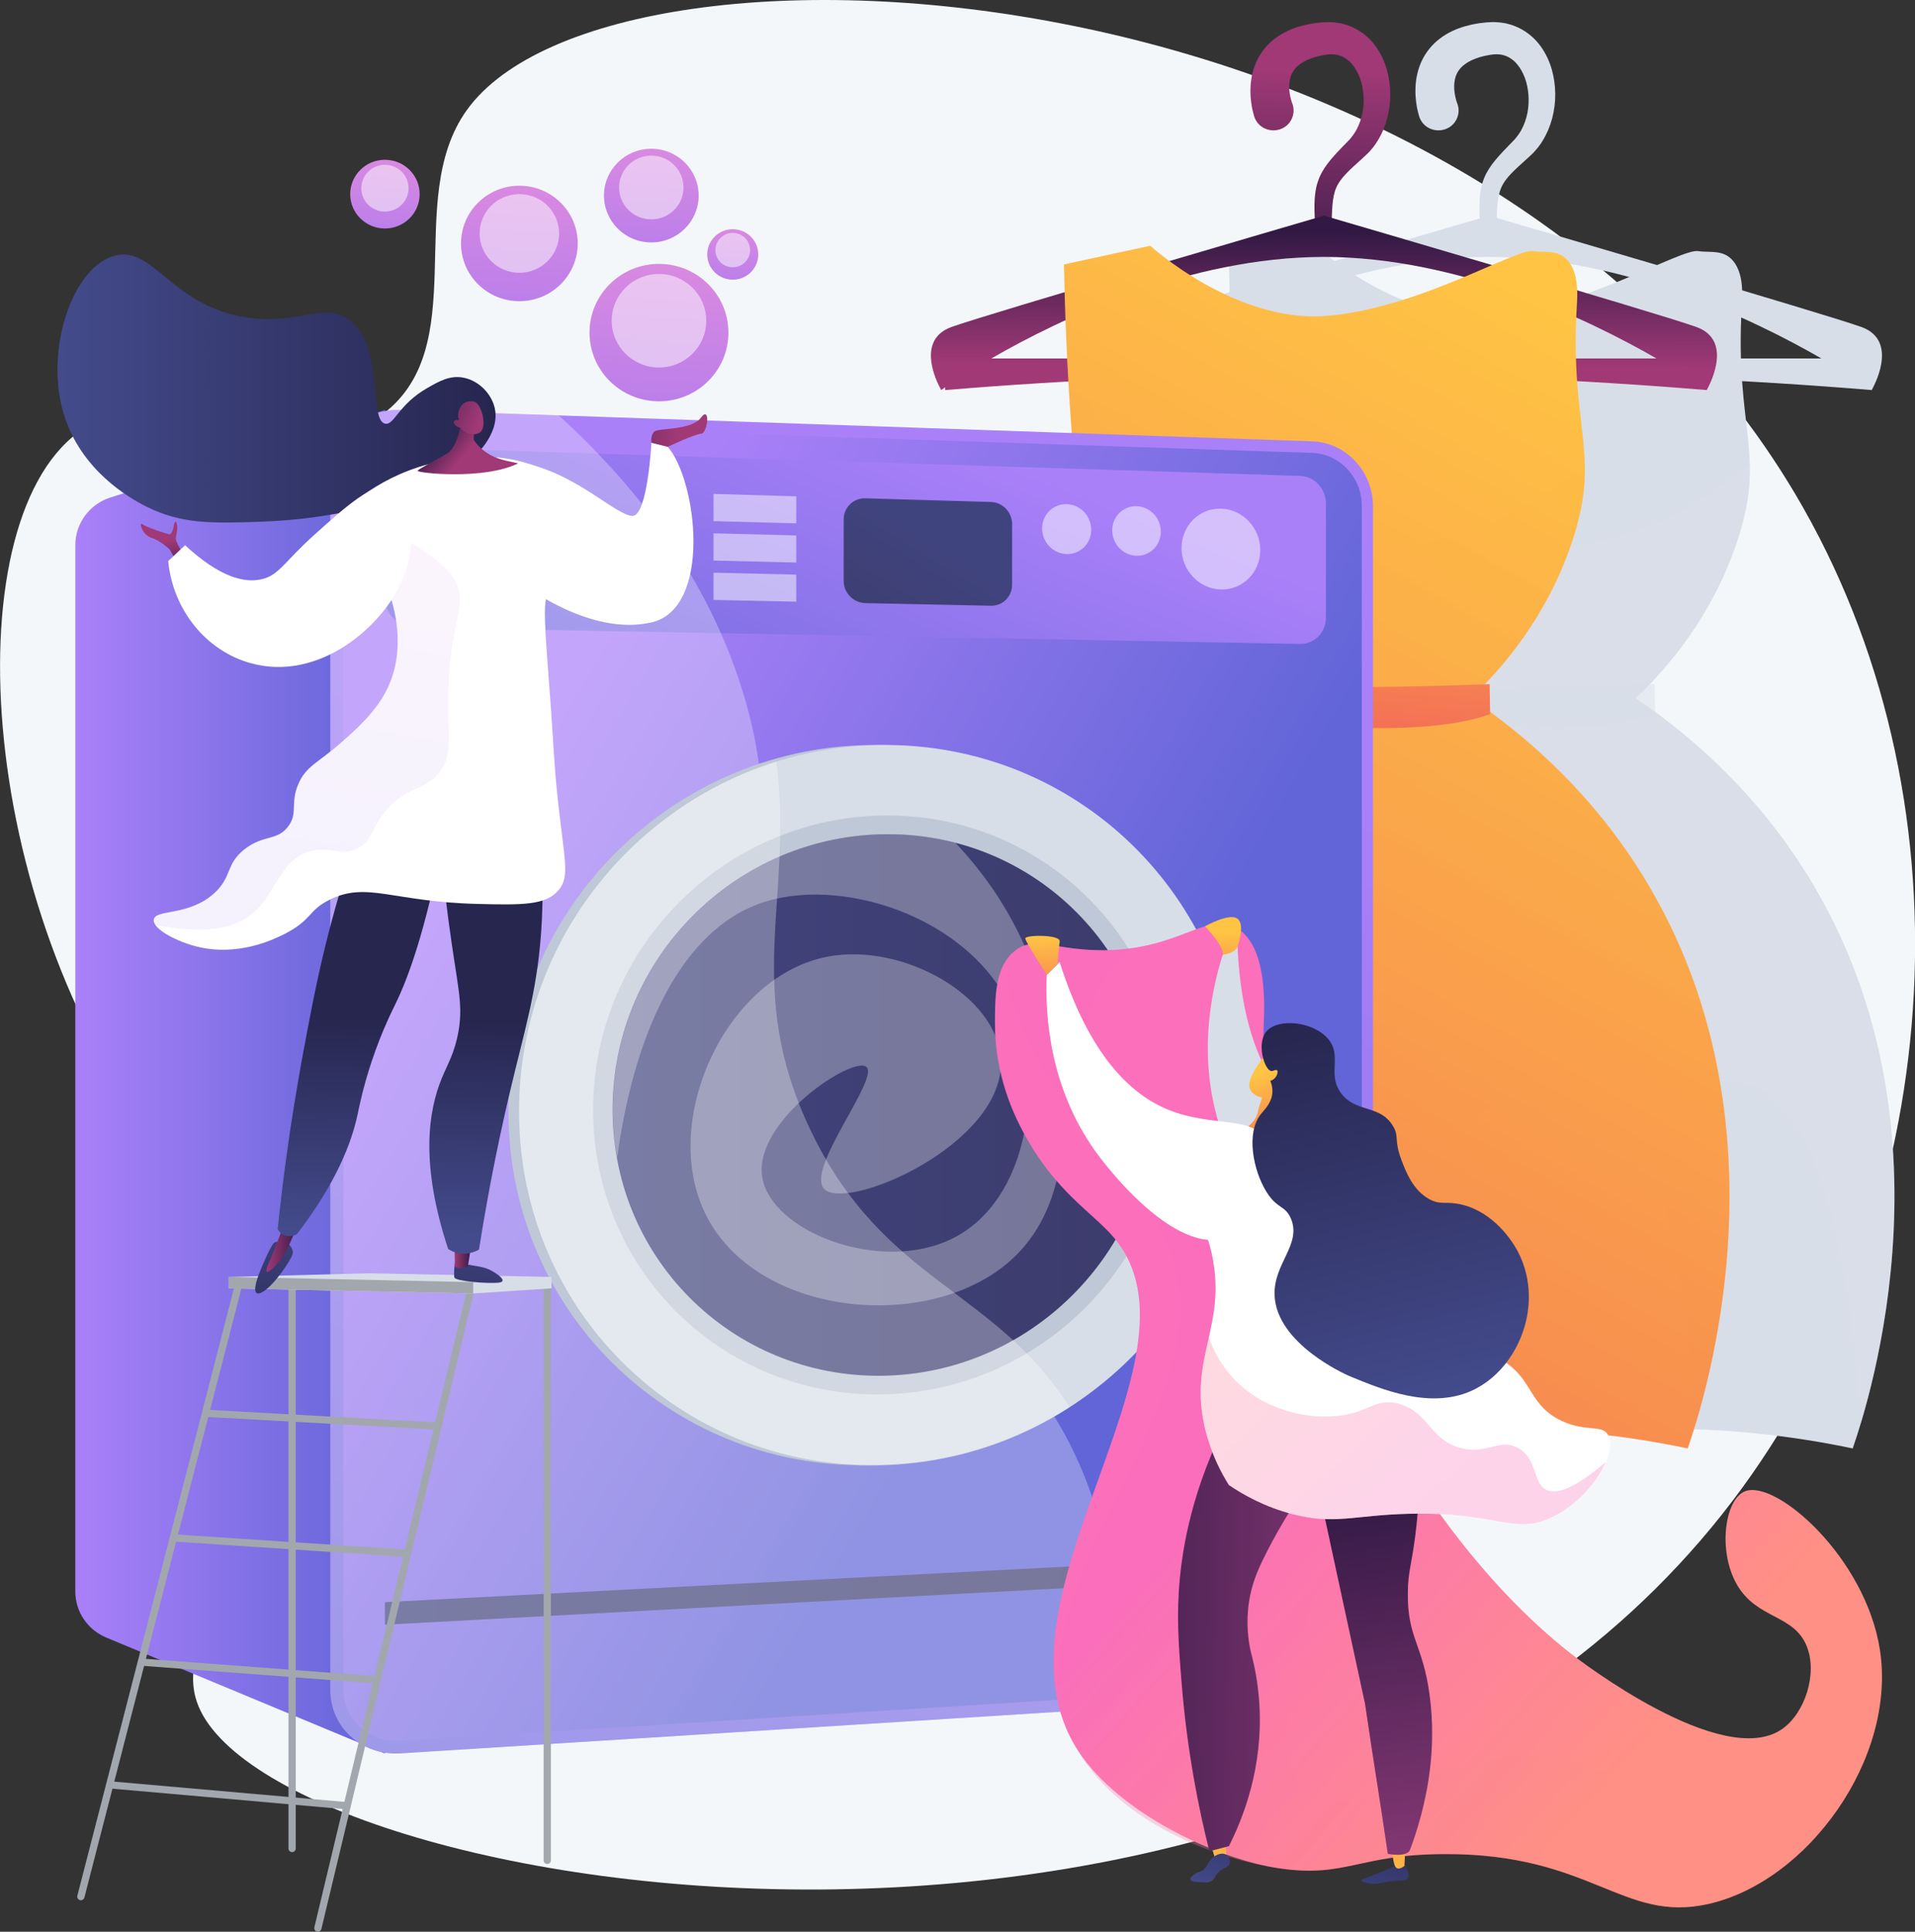 <svg width="231" height="233" viewBox="0 0 231 233" fill="none" xmlns="http://www.w3.org/2000/svg">
<rect x="0" y="0" width="231" height="233" fill="#333333" stroke="none"/>
<path d="M56.334 13.248C48.444 24.174 57.369 42.106 45.752 50.261C34.447 58.2 20.795 44.852 10.146 51.676C-5.651 61.803 -3.288 108.903 19.34 138.385C26.145 147.256 31.873 150.734 34.321 160.712C39.578 182.131 20.172 194.63 23.731 205.231C31.73 229.106 158.477 250.383 210.183 179.427C234.333 146.291 238.404 98.118 217.535 61.279C179.817 -5.284 74.024 -11.267 56.334 13.248Z" fill="#F4F7FA"/>
<path d="M171.235 14.172L171.201 14.08L171.185 14.014L171.151 13.897C171.126 13.822 171.109 13.755 171.092 13.689C171.058 13.556 171.025 13.414 170.991 13.281C170.932 13.015 170.882 12.749 170.848 12.482C170.772 11.95 170.73 11.409 170.739 10.851C170.747 9.745 170.949 8.58 171.445 7.464C171.698 6.915 172.017 6.374 172.404 5.9C172.791 5.426 173.229 4.993 173.7 4.644C174.642 3.928 175.685 3.47 176.686 3.179C176.938 3.112 177.191 3.046 177.434 2.988C177.687 2.929 177.931 2.888 178.175 2.846L178.36 2.813C178.419 2.804 178.486 2.796 178.545 2.788L178.915 2.746L179.285 2.705C179.42 2.696 179.571 2.688 179.706 2.68C179.849 2.671 179.992 2.663 180.135 2.663L180.572 2.68C180.858 2.688 181.152 2.738 181.447 2.78C181.523 2.796 181.59 2.796 181.666 2.821L181.884 2.879L182.313 2.996C182.456 3.046 182.599 3.096 182.734 3.154C182.877 3.212 183.011 3.254 183.146 3.329C184.231 3.845 185.148 4.627 185.796 5.517C186.452 6.408 186.898 7.381 187.184 8.363C187.461 9.345 187.596 10.344 187.604 11.334C187.613 12.324 187.486 13.306 187.234 14.271C186.982 15.228 186.586 16.16 186.056 17.017L185.855 17.334L185.627 17.642C185.552 17.741 185.484 17.85 185.392 17.941L185.14 18.232L185.013 18.374C184.971 18.424 184.921 18.465 184.879 18.507L184.601 18.773C184.5 18.873 184.433 18.931 184.349 19.006L184.113 19.223C183.482 19.788 182.852 20.354 182.313 20.912L181.926 21.336L181.758 21.553C181.708 21.628 181.64 21.694 181.59 21.769C181.497 21.91 181.388 22.052 181.312 22.202L181.186 22.418L181.085 22.651C180.816 23.267 180.69 24.008 180.622 24.806C180.555 25.605 180.547 26.446 180.538 27.286V27.294C180.53 27.835 180.084 28.276 179.537 28.268C179.016 28.26 178.587 27.852 178.553 27.344C178.503 26.479 178.452 25.613 178.461 24.706L178.486 24.016C178.511 23.783 178.528 23.541 178.553 23.308L178.612 22.942C178.637 22.817 178.646 22.701 178.679 22.576C178.747 22.327 178.797 22.085 178.89 21.844L179.024 21.478L179.184 21.128C179.285 20.887 179.428 20.679 179.554 20.454C179.613 20.338 179.689 20.246 179.756 20.146L179.966 19.838C180.109 19.647 180.261 19.464 180.404 19.281C181.001 18.565 181.615 17.941 182.221 17.317L182.448 17.084C182.524 17.009 182.608 16.926 182.658 16.868L182.826 16.676C182.852 16.643 182.885 16.61 182.91 16.576L182.986 16.468L183.146 16.26C183.196 16.194 183.238 16.11 183.289 16.044L183.432 15.828L183.558 15.595C183.886 14.979 184.113 14.296 184.256 13.589C184.517 12.183 184.408 10.677 183.937 9.387C183.701 8.746 183.365 8.163 182.969 7.706C182.927 7.648 182.868 7.589 182.818 7.539L182.667 7.381L182.498 7.248L182.414 7.182C182.389 7.157 182.355 7.14 182.33 7.123C182.271 7.082 182.212 7.048 182.162 7.007C182.103 6.965 182.044 6.94 181.985 6.907C181.867 6.832 181.741 6.79 181.623 6.741C181.565 6.707 181.497 6.699 181.438 6.682C181.371 6.666 181.312 6.641 181.253 6.624C181.186 6.616 181.119 6.607 181.06 6.591L180.959 6.574C180.925 6.566 180.892 6.566 180.858 6.566C180.723 6.557 180.589 6.541 180.446 6.549L180.236 6.557C180.16 6.566 180.093 6.574 180.017 6.582L179.798 6.607L179.529 6.657L179.26 6.707C179.218 6.716 179.167 6.724 179.125 6.732L178.999 6.765C178.831 6.815 178.646 6.849 178.486 6.899L177.998 7.065C177.367 7.298 176.829 7.614 176.434 7.964C176.03 8.322 175.777 8.721 175.609 9.179C175.449 9.645 175.382 10.194 175.424 10.793C175.441 11.093 175.491 11.4 175.559 11.708C175.592 11.858 175.634 12.016 175.676 12.158C175.702 12.233 175.719 12.299 175.744 12.374C175.752 12.407 175.769 12.441 175.777 12.466L175.794 12.507L175.803 12.516C175.803 12.516 175.803 12.524 175.803 12.516L175.794 12.499C176.257 13.73 175.626 15.112 174.381 15.57C173.086 16.036 171.698 15.403 171.235 14.172Z" fill="#D8DEE8"/>
<path d="M224.498 39.427C219.896 37.788 182.675 26.911 179.697 26.038V25.979C179.697 25.979 179.664 25.988 179.605 26.004C179.546 25.988 179.512 25.979 179.512 25.979V26.038C176.535 26.911 139.313 37.788 134.712 39.427C129.917 41.133 133.442 47.049 133.442 47.049C133.442 47.049 133.602 46.933 133.913 46.716V47.049C164.397 44.52 195.015 44.503 225.776 47.049C225.768 47.041 229.292 41.133 224.498 39.427ZM139.481 43.238C147.708 38.495 163.269 31.014 179.596 30.989C195.932 31.014 211.493 38.503 219.711 43.238H139.481Z" fill="#D8DEE8"/>
<path d="M148.246 31.896L158.652 29.641C158.652 29.641 168.947 39.044 180.051 38.095C191.154 37.147 202.728 29.94 204.856 30.29C205.958 30.473 207.372 30.173 208.457 30.922C210.45 32.304 210.181 35.641 210.105 36.914C209.231 51.942 213.176 54.68 209.432 65.623C206.455 74.344 201.273 80.46 197.303 84.213C203.536 88.432 211.073 94.848 217.222 104.292C236.737 134.275 225.473 168.908 223.488 174.708C217.037 173.352 207.245 171.871 195.41 172.478C179.731 173.285 173.574 177.088 162.092 177.321C153.167 177.496 140.339 175.532 124.492 165.272C124.786 152.548 127.394 122.625 149.542 98.193C154.807 92.384 160.334 87.816 165.574 84.213C155.615 77.156 152.267 69.85 150.955 65.623C150.45 64 149.895 61.728 149.18 52.109C148.558 43.704 148.33 36.747 148.246 31.896Z" fill="#D8DEE8"/>
<path opacity="0.3" d="M217.23 104.309C211.081 94.864 203.545 88.448 197.312 84.229C201.273 80.476 206.463 74.36 209.441 65.639C210.821 61.603 211.157 58.674 211.065 55.845C205.37 60.971 198.329 64.457 190.65 65.714C188.9 65.997 171.749 68.51 158.416 56.76C154.093 52.957 150.795 48.197 148.608 42.88C148.743 45.709 148.928 48.805 149.18 52.125C149.895 61.753 150.45 64.016 150.955 65.639C152.276 69.858 155.623 77.173 165.574 84.229C161.621 86.95 157.499 90.221 153.453 94.157C160.233 95.213 164.817 97.677 168.031 100.398C181.094 111.449 178.335 132.394 190.086 135.639C198.254 137.894 203.494 128.865 210.442 130.605C216.524 132.119 222.42 141.514 224.473 171.679C227.652 161.111 234.533 130.879 217.23 104.309Z" fill="#D8DEE8"/>
<path opacity="0.5" d="M162.74 81.475L162.866 85.544C162.866 85.544 188.319 90.246 199.65 86.135L199.591 82.524C199.591 82.515 167.004 83.863 162.74 81.475Z" fill="#D8DEE8"/>
<path d="M151.334 14.172L151.3 14.08L151.283 14.014L151.249 13.897C151.224 13.822 151.207 13.755 151.191 13.689C151.157 13.556 151.123 13.414 151.09 13.281C151.031 13.015 150.98 12.749 150.947 12.482C150.871 11.95 150.829 11.409 150.837 10.851C150.846 9.745 151.048 8.58 151.544 7.464C151.796 6.915 152.116 6.374 152.503 5.9C152.89 5.426 153.327 4.993 153.798 4.644C154.74 3.928 155.783 3.47 156.784 3.179C157.037 3.112 157.289 3.046 157.533 2.988C157.785 2.929 158.029 2.888 158.273 2.846L158.458 2.813C158.517 2.804 158.584 2.796 158.643 2.788L159.013 2.746L159.383 2.705C159.518 2.696 159.669 2.688 159.804 2.68C159.947 2.671 160.09 2.663 160.233 2.663L160.67 2.68C160.956 2.688 161.251 2.738 161.545 2.78C161.621 2.796 161.688 2.796 161.764 2.821L161.983 2.879L162.412 2.996C162.555 3.046 162.698 3.096 162.832 3.154C162.975 3.212 163.11 3.254 163.244 3.329C164.329 3.845 165.246 4.627 165.894 5.517C166.55 6.408 166.996 7.381 167.282 8.363C167.56 9.345 167.694 10.344 167.703 11.334C167.711 12.324 167.585 13.306 167.332 14.271C167.08 15.228 166.685 16.16 166.155 17.017L165.953 17.334L165.726 17.642C165.65 17.741 165.583 17.85 165.49 17.941L165.238 18.232L165.112 18.374C165.07 18.424 165.019 18.465 164.977 18.507L164.7 18.773C164.599 18.873 164.531 18.931 164.447 19.006L164.212 19.223C163.581 19.788 162.95 20.354 162.412 20.912L162.025 21.336L161.856 21.553C161.806 21.628 161.739 21.694 161.688 21.769C161.596 21.91 161.486 22.052 161.411 22.202L161.284 22.418L161.184 22.651C160.914 23.267 160.788 24.008 160.721 24.806C160.654 25.605 160.645 26.446 160.637 27.286V27.294C160.628 27.835 160.183 28.276 159.636 28.268C159.114 28.26 158.685 27.852 158.652 27.344C158.601 26.479 158.551 25.613 158.559 24.706L158.584 24.016C158.61 23.783 158.626 23.541 158.652 23.308L158.711 22.942C158.736 22.817 158.744 22.701 158.778 22.576C158.845 22.327 158.896 22.085 158.988 21.844L159.123 21.478L159.282 21.128C159.383 20.887 159.526 20.679 159.653 20.454C159.711 20.338 159.787 20.246 159.854 20.146L160.065 19.838C160.208 19.647 160.359 19.464 160.502 19.281C161.099 18.565 161.713 17.941 162.319 17.317L162.546 17.084C162.622 17.009 162.706 16.926 162.756 16.868L162.925 16.676C162.95 16.643 162.984 16.61 163.009 16.576L163.085 16.468L163.244 16.26C163.295 16.194 163.337 16.11 163.387 16.044L163.53 15.828L163.657 15.595C163.985 14.979 164.212 14.296 164.355 13.589C164.615 12.183 164.506 10.677 164.035 9.387C163.8 8.746 163.463 8.163 163.068 7.706C163.026 7.648 162.967 7.589 162.916 7.539L162.765 7.381L162.597 7.248L162.513 7.182C162.487 7.157 162.454 7.14 162.428 7.123C162.37 7.082 162.311 7.048 162.26 7.007C162.201 6.965 162.142 6.94 162.084 6.907C161.966 6.832 161.84 6.79 161.722 6.741C161.663 6.707 161.596 6.699 161.537 6.682C161.47 6.666 161.411 6.641 161.352 6.624C161.284 6.616 161.217 6.607 161.158 6.591L161.057 6.574C161.024 6.566 160.99 6.566 160.956 6.566C160.822 6.557 160.687 6.541 160.544 6.549L160.334 6.557C160.258 6.566 160.191 6.574 160.115 6.582L159.897 6.607L159.627 6.657L159.358 6.707C159.316 6.716 159.266 6.724 159.224 6.732L159.097 6.765C158.929 6.815 158.744 6.849 158.584 6.899L158.096 7.065C157.466 7.298 156.927 7.614 156.532 7.964C156.128 8.322 155.876 8.721 155.708 9.179C155.548 9.645 155.48 10.194 155.523 10.793C155.539 11.093 155.59 11.4 155.657 11.708C155.691 11.858 155.733 12.016 155.775 12.158C155.8 12.233 155.817 12.299 155.842 12.374C155.851 12.407 155.867 12.441 155.876 12.466L155.893 12.507L155.901 12.516C155.901 12.516 155.901 12.524 155.901 12.516L155.893 12.499C156.355 13.73 155.724 15.112 154.479 15.57C153.184 16.036 151.796 15.403 151.334 14.172Z" fill="url(#paint0_linear_34_296)"/>
<path d="M204.596 39.427C199.995 37.788 162.773 26.911 159.796 26.038V25.979C159.796 25.979 159.762 25.988 159.703 26.004C159.644 25.988 159.61 25.979 159.61 25.979V26.038C156.633 26.911 119.411 37.788 114.81 39.427C110.015 41.133 113.54 47.049 113.54 47.049C113.54 47.049 113.7 46.933 114.011 46.716V47.049C144.495 44.52 175.113 44.503 205.874 47.049C205.866 47.041 209.39 41.133 204.596 39.427ZM119.58 43.238C127.806 38.495 143.368 31.014 159.695 30.989C176.03 31.014 191.591 38.503 199.81 43.238H119.58Z" fill="url(#paint1_linear_34_296)"/>
<path d="M128.344 31.896L138.75 29.641C138.75 29.641 149.045 39.044 160.149 38.095C171.252 37.147 182.827 29.94 184.955 30.29C186.057 30.473 187.47 30.173 188.555 30.922C190.548 32.304 190.279 35.641 190.204 36.914C189.329 51.942 193.274 54.68 189.531 65.623C186.553 74.344 181.371 80.46 177.401 84.213C183.634 88.432 191.171 94.848 197.32 104.292C216.835 134.275 205.572 168.908 203.586 174.708C197.135 173.352 187.344 171.871 175.508 172.478C159.829 173.285 153.672 177.088 142.19 177.321C133.265 177.496 120.438 175.532 104.59 165.272C104.884 152.548 107.492 122.625 129.64 98.193C134.906 92.384 140.432 87.816 145.672 84.213C135.713 77.156 132.365 69.85 131.053 65.623C130.548 64 129.993 61.728 129.278 52.109C128.656 43.704 128.429 36.747 128.344 31.896Z" fill="url(#paint2_linear_34_296)"/>
<path opacity="0.3" d="M197.328 104.309C191.179 94.864 183.643 88.448 177.41 84.229C181.371 80.476 186.561 74.36 189.539 65.639C190.919 61.603 191.255 58.674 191.163 55.845C185.468 60.971 178.427 64.457 170.748 65.714C168.998 65.997 151.847 68.51 138.514 56.76C134.191 52.957 130.893 48.197 128.706 42.88C128.841 45.709 129.026 48.805 129.278 52.125C129.993 61.753 130.548 64.016 131.053 65.639C132.374 69.858 135.722 77.173 145.673 84.229C141.719 86.95 137.597 90.221 133.551 94.157C140.331 95.213 144.915 97.677 148.129 100.398C161.192 111.449 158.433 132.394 170.184 135.639C178.352 137.894 183.592 128.865 190.54 130.605C196.622 132.119 202.518 141.514 204.571 171.679C207.75 161.111 214.631 130.879 197.328 104.309Z" fill="url(#paint3_linear_34_296)"/>
<path d="M142.838 81.475L142.964 85.544C142.964 85.544 168.417 90.246 179.748 86.135L179.689 82.524C179.689 82.515 147.102 83.863 142.838 81.475Z" fill="url(#paint4_linear_34_296)"/>
<path d="M13.316 60.006L46.432 49.438V211.506L12.819 197.518C10.556 196.577 9.084 194.389 9.084 191.959V65.739C9.093 63.127 10.8 60.805 13.316 60.006Z" fill="url(#paint5_linear_34_296)"/>
<path d="M158.315 53.232L48.308 49.446C43.648 49.288 39.846 52.816 39.846 57.327V203.85C39.846 208.36 43.64 211.781 48.308 211.489L158.315 204.541C162.353 204.283 165.617 200.696 165.617 196.519V61.046C165.617 56.869 162.361 53.374 158.315 53.232Z" fill="url(#paint6_linear_34_296)"/>
<path d="M48.308 209.983C44.514 210.216 41.419 207.428 41.419 203.759V57.368C41.419 53.698 44.514 50.819 48.308 50.944L158.315 54.63C161.604 54.739 164.271 57.593 164.271 60.996V196.586C164.271 199.981 161.604 202.918 158.315 203.118L48.308 209.983Z" fill="url(#paint7_linear_34_296)"/>
<path d="M156.818 57.401L50.016 54.015C48.039 53.948 46.432 55.454 46.432 57.368V72.147C46.432 74.061 48.039 75.642 50.016 75.684L156.818 77.672C158.542 77.706 159.939 76.283 159.939 74.502V60.73C159.947 58.949 158.551 57.46 156.818 57.401Z" fill="url(#paint8_linear_34_296)"/>
<path opacity="0.5" d="M131.633 63.901C131.633 65.556 130.313 66.871 128.672 66.83C127.032 66.788 125.703 65.407 125.703 63.742C125.703 62.078 127.032 60.763 128.672 60.813C130.313 60.855 131.633 62.236 131.633 63.901Z" fill="white"/>
<path opacity="0.5" d="M140.028 64.125C140.028 65.773 138.716 67.079 137.101 67.038C135.477 66.996 134.165 65.623 134.165 63.967C134.165 62.311 135.486 61.005 137.101 61.055C138.716 61.105 140.028 62.478 140.028 64.125Z" fill="white"/>
<path opacity="0.5" d="M152.023 66.347C152.023 69.035 149.903 71.165 147.287 71.107C144.663 71.049 142.526 68.81 142.526 66.106C142.526 63.401 144.663 61.271 147.287 61.354C149.903 61.429 152.023 63.668 152.023 66.347Z" fill="white"/>
<path d="M119.529 60.547L104.388 60.106C102.941 60.064 101.772 61.204 101.772 62.644V70.075C101.772 71.523 102.941 72.713 104.388 72.746L119.529 73.062C120.942 73.096 122.086 71.956 122.086 70.533V63.193C122.086 61.779 120.942 60.589 119.529 60.547Z" fill="url(#paint9_linear_34_296)"/>
<path opacity="0.5" d="M96.052 63.127L86.068 62.86V59.573L96.052 59.865V63.127Z" fill="white"/>
<path opacity="0.5" d="M96.052 67.853L86.068 67.612V64.325L96.052 64.583V67.853Z" fill="white"/>
<path opacity="0.5" d="M96.052 72.572L86.068 72.364V69.076L96.052 69.309V72.572Z" fill="white"/>
<path d="M159.947 189.862L46.432 195.97V193.249L159.947 187.332V189.862Z" fill="url(#paint10_linear_34_296)"/>
<path opacity="0.3" d="M129.716 175.532C120.656 156.177 105.532 157.483 95.817 137.295C85.731 116.342 97.037 104.9 88.953 81.459C84.646 68.968 76.798 58.666 67.394 50.103L48.308 49.446C43.648 49.288 39.846 52.816 39.846 57.327V203.85C39.846 208.36 43.64 211.781 48.308 211.489L134.224 206.064C135.158 196.611 134.527 185.801 129.716 175.532Z" fill="white"/>
<path d="M148.171 132.544C148.171 155.894 129.539 175.64 105.928 176.689C81.601 177.762 61.329 158.681 61.329 134.042C61.329 109.402 81.601 89.622 105.928 89.863C129.531 90.079 148.171 109.194 148.171 132.544Z" fill="#BFC8D6"/>
<path d="M149.458 132.544C149.458 155.894 130.826 175.64 107.215 176.689C82.888 177.762 62.616 158.681 62.616 134.042C62.616 109.402 82.888 89.622 107.215 89.863C130.826 90.079 149.458 109.194 149.458 132.544Z" fill="#D8DEE8"/>
<path d="M141.349 132.677C141.349 151.541 126.242 167.427 107.206 168.168C87.708 168.925 71.549 153.58 71.549 133.875C71.549 114.17 87.708 98.268 107.206 98.359C126.25 98.451 141.349 113.812 141.349 132.677Z" fill="#BFC8D6"/>
<path d="M139.187 132.718C139.187 150.393 125.03 165.247 107.206 165.921C88.978 166.603 73.896 152.249 73.896 133.842C73.896 115.435 88.978 100.564 107.206 100.623C125.03 100.673 139.187 115.044 139.187 132.718Z" fill="url(#paint11_linear_34_296)"/>
<path d="M146.867 131.687C146.867 140.849 146.152 148.296 139.112 148.488C132.012 148.679 126.208 141.315 126.208 132.028C126.208 122.741 132.012 115.177 139.112 115.135C146.152 115.094 146.867 122.516 146.867 131.687Z" fill="#D8DEE8"/>
<path d="M127.958 131.994C127.958 139.725 132.786 145.866 138.699 145.716C138.75 145.716 138.8 145.708 138.859 145.708C140.466 141.664 141.358 137.262 141.358 132.677C141.358 127.393 140.18 122.4 138.077 117.948C132.45 118.414 127.958 124.538 127.958 131.994Z" fill="url(#paint12_linear_34_296)"/>
<path opacity="0.3" d="M91.477 109.036C101.108 105.483 116.863 110.442 122.011 121.726C126.099 130.68 124.063 144.793 114.92 149.37C106.189 153.739 92.831 148.504 91.922 141.847C91.006 135.124 102.832 127.368 104.489 128.674C106.197 130.022 97.054 141.09 99.442 143.437C102.21 146.158 121.271 137.969 120.732 127.801C120.329 120.112 108.906 113.687 99.888 115.377C87.801 117.64 79.843 134.474 84.79 145.767C90.366 158.523 110.899 160.853 121.17 152.657C134.511 141.997 125.048 117.648 124.164 115.443C121.834 109.652 118.512 105.108 115.231 101.638C112.682 100.981 109.999 100.623 107.232 100.615C89.004 100.556 73.922 115.427 73.922 133.834C73.922 135.823 74.098 137.77 74.443 139.659C76.664 123.382 82.737 112.256 91.477 109.036Z" fill="white"/>
<path opacity="0.3" d="M97.836 136.446C89.508 119.146 95.792 108.295 93.647 91.86C75.772 97.485 62.608 114.211 62.608 134.033C62.608 158.681 82.88 177.762 107.206 176.68C115.248 176.323 122.701 173.801 129.026 169.732C119.891 155.378 106.634 154.737 97.836 136.446Z" fill="white"/>
<path d="M66.014 224.828C65.77 224.828 65.577 224.637 65.577 224.396V154.704C65.577 154.462 65.77 154.271 66.014 154.271C66.258 154.271 66.452 154.462 66.452 154.704V224.396C66.452 224.637 66.258 224.828 66.014 224.828Z" fill="#A2A7AE"/>
<path d="M35.236 223.397C34.992 223.397 34.799 223.206 34.799 222.964V154.704C34.799 154.462 34.992 154.271 35.236 154.271C35.48 154.271 35.674 154.462 35.674 154.704V222.964C35.674 223.206 35.48 223.397 35.236 223.397Z" fill="#A2A7AE"/>
<path d="M38.349 233C38.315 233 38.281 233 38.248 232.992C38.012 232.933 37.869 232.7 37.919 232.467L56.4 155.236C56.459 155.003 56.694 154.862 56.93 154.912C57.165 154.97 57.308 155.203 57.258 155.436L38.769 232.667C38.727 232.867 38.542 233 38.349 233Z" fill="#A2A7AE"/>
<path d="M9.757 229.206C9.724 229.206 9.682 229.197 9.648 229.189C9.413 229.131 9.27 228.89 9.328 228.665L28.263 155.228C28.322 154.995 28.566 154.854 28.793 154.912C29.028 154.97 29.171 155.212 29.113 155.436L10.178 228.881C10.127 229.073 9.951 229.206 9.757 229.206Z" fill="#A2A7AE"/>
<path d="M27.607 155.394L57.081 156.019L66.528 155.394V154.021L44.565 153.58L27.607 154.021V155.394Z" fill="#D8DEE8"/>
<path d="M27.607 155.394L57.081 156.018V154.645L27.607 154.021V155.394Z" fill="#A2A7AE"/>
<path d="M52.833 172.445C52.825 172.445 52.817 172.445 52.808 172.445L25.041 170.914C24.797 170.897 24.612 170.698 24.629 170.456C24.646 170.215 24.848 170.032 25.092 170.049L52.859 171.58C53.103 171.596 53.288 171.796 53.271 172.037C53.262 172.262 53.069 172.445 52.833 172.445Z" fill="#A2A7AE"/>
<path d="M49.157 187.798C49.149 187.798 49.141 187.798 49.124 187.798L20.886 185.934C20.642 185.918 20.465 185.71 20.474 185.468C20.491 185.227 20.701 185.052 20.936 185.061L49.174 186.925C49.418 186.941 49.595 187.149 49.586 187.391C49.586 187.624 49.393 187.798 49.157 187.798Z" fill="#A2A7AE"/>
<path d="M45.507 203.06C45.498 203.06 45.481 203.06 45.473 203.06L17.025 200.913C16.781 200.896 16.604 200.688 16.621 200.447C16.638 200.205 16.848 200.031 17.092 200.047L45.54 202.194C45.784 202.211 45.961 202.419 45.944 202.66C45.927 202.893 45.734 203.06 45.507 203.06Z" fill="#A2A7AE"/>
<path d="M41.873 218.238C41.856 218.238 41.848 218.238 41.831 218.238L13.215 215.717C12.971 215.692 12.794 215.484 12.819 215.242C12.845 215.001 13.055 214.826 13.299 214.851L41.915 217.372C42.159 217.397 42.336 217.605 42.31 217.847C42.294 218.071 42.1 218.238 41.873 218.238Z" fill="#A2A7AE"/>
<path d="M78.581 53.398C78.581 53.398 78.119 62.236 76.285 62.227C74.451 62.227 69.152 57.035 65.047 56.752C60.95 56.469 63.339 70.632 63.339 70.632C63.339 70.632 71.255 76.757 78.573 75.076C85.899 73.395 84.124 58.059 80.55 53.889L78.581 53.398Z" fill="white"/>
<path d="M58.856 53.057C59.176 52.517 60.05 51.035 59.697 49.305C59.336 47.532 57.771 45.909 55.904 45.552C54.28 45.235 52.959 45.993 51.546 46.8C48.056 48.797 47.568 51.268 46.491 51.11C44.422 50.802 46.457 41.882 42.134 38.603C39.148 36.34 36.304 39.161 30.055 38.329C20.726 37.08 18.615 29.649 13.896 30.823C8.841 32.079 5.291 42.09 7.713 50.004C9.766 56.711 15.545 60.064 17.69 61.121C21.912 63.218 25.521 63.135 31.459 62.927C45.364 62.436 56.072 57.767 58.856 53.057Z" fill="url(#paint13_linear_34_296)"/>
<path d="M54.869 152.299C54.869 152.299 54.701 153.638 54.81 154.088C54.928 154.537 58.856 154.862 60.194 154.704C61.531 154.545 59.395 153.197 58.545 152.948C57.704 152.69 54.869 152.299 54.869 152.299Z" fill="url(#paint14_linear_34_296)"/>
<path d="M56.854 150.061L56.442 152.748C56.442 152.748 55.382 153.223 54.877 152.757L54.818 149.944L56.854 150.061Z" fill="url(#paint15_linear_34_296)"/>
<path d="M34.672 149.944C34.672 149.944 35.505 150.56 35.286 151.292C35.068 152.024 33.116 154.97 31.728 155.802C30.34 156.634 30.778 154.895 31.182 153.813C31.585 152.732 32.62 150.343 33.024 149.944C33.419 149.544 34.672 149.944 34.672 149.944Z" fill="url(#paint16_linear_34_296)"/>
<path d="M36.178 146.99C35.775 148.105 35.388 149.02 35.085 149.694C34.412 151.184 34.05 151.75 33.63 152.232C33.268 152.657 32.41 153.556 32.175 153.406C31.939 153.256 32.57 152.158 33.781 148.945C33.958 148.479 34.513 146.99 34.513 146.99H36.178Z" fill="url(#paint17_linear_34_296)"/>
<path d="M65.089 100.498C65.375 103.294 65.653 107.638 65.24 112.905C64.702 119.77 63.314 124.114 61.573 131.437C60.513 135.914 59.075 142.496 57.779 150.726C57.476 150.893 56.593 151.342 55.458 151.176C54.818 151.084 54.339 150.834 54.061 150.651C50.663 140.366 51.664 133.992 53.304 130.022C54.002 128.333 54.852 126.993 55.306 124.389C55.904 120.944 55.163 119.022 54.103 111.05C53.346 105.366 53.481 104.484 53.986 103.635C55.996 100.223 62.128 100.29 65.089 100.498Z" fill="url(#paint18_linear_34_296)"/>
<path d="M53.38 101.688C51.294 112.339 49.25 117.931 47.702 121.093C47.324 121.876 46.045 124.389 44.842 128C43.774 131.196 43.328 133.542 43.101 134.574C42.386 137.836 40.603 142.604 35.825 148.854C35.766 148.887 34.95 149.345 34.168 148.937C33.773 148.729 33.579 148.404 33.495 148.246C34.117 142.271 34.841 137.245 35.463 133.376C35.598 132.56 36.17 129.007 37.07 124.305C37.423 122.466 37.936 119.77 38.559 117.008C39.333 113.562 40.51 108.869 42.336 103.252C46.028 102.736 49.704 102.212 53.38 101.688Z" fill="url(#paint19_linear_34_296)"/>
<path d="M71.087 60.88C70.649 58.134 66.225 56.719 63.937 55.978C59.041 54.406 54.785 55.304 52.909 55.695C46.02 57.143 41.722 61.229 40.107 62.952C41.427 63.8 45.078 66.405 46.886 71.34C47.45 72.871 49.107 78.122 46.735 83.04C45.364 85.869 42.941 87.999 41.099 89.614C38.34 92.035 36.91 92.409 35.985 94.581C34.975 96.945 35.993 98.093 34.74 99.716C33.394 101.455 31.821 100.648 29.542 102.404C27.212 104.201 28.036 105.682 25.916 107.671C22.829 110.559 18.741 109.618 18.548 110.925C18.388 112.04 21.29 113.563 23.763 114.178C28.65 115.393 32.923 113.355 34.185 112.722C37.701 110.975 37.087 109.843 39.77 108.52C44.254 106.29 47.315 108.769 57.535 109.027C63.07 109.169 65.863 109.194 67.394 107.346C68.79 105.657 68.058 103.802 67.217 95.805C66.822 92.002 66.67 88.174 66.376 84.363C65.678 75.276 65.543 73.17 65.964 71.839C66.014 71.689 66.099 71.506 66.258 71.132C69.329 63.884 71.398 62.885 71.087 60.88Z" fill="white"/>
<g opacity="0.3">
<path opacity="0.3" d="M25.916 107.671C28.036 105.682 27.212 104.201 29.541 102.404C31.821 100.648 33.394 101.455 34.74 99.716C35.993 98.101 34.975 96.945 35.985 94.581C36.91 92.409 38.34 92.035 41.099 89.614C42.941 87.999 45.364 85.869 46.735 83.04C49.115 78.122 47.45 72.879 46.886 71.34C45.078 66.405 41.427 63.809 40.106 62.952C40.233 62.819 40.384 62.66 40.544 62.502C49.258 63.692 54.339 68.677 54.97 70.15C56.425 73.561 54.12 74.81 54.061 84.654C54.036 89.356 54.549 91.211 53.002 93.175C51.235 95.422 49.208 94.723 46.659 97.66C44.699 99.915 45.011 101.347 43.185 102.295C41.217 103.319 39.964 102.129 37.743 102.595C34.033 103.377 33.243 107.604 30.795 109.918C28.944 111.665 25.512 112.889 18.758 111.574C18.598 111.349 18.522 111.133 18.556 110.925C18.741 109.618 22.837 110.559 25.916 107.671Z" fill="url(#paint20_linear_34_296)"/>
</g>
<path d="M55.735 50.37C55.735 50.37 55.298 53.848 54.003 54.647C52.707 55.446 50.613 56.486 50.377 56.769C50.15 57.052 58.41 57.934 62.507 55.887C61.161 55.612 60.791 55.504 60.791 55.504C60.421 55.404 59.739 55.213 59.058 54.822C58.595 54.556 57.838 54.048 57.148 53.074L57.165 51.152L55.735 50.37Z" fill="url(#paint21_linear_34_296)"/>
<path d="M55.534 51.602C55.534 51.602 56.383 52.75 57.704 52.267C58.89 51.843 58.183 48.806 57.241 48.456C56.93 48.34 56.35 48.389 55.963 48.631C55.694 48.797 54.97 49.688 55.382 50.686C55.079 50.603 54.819 50.678 54.751 50.828C54.667 51.011 54.92 51.269 54.978 51.327C55.18 51.527 55.424 51.585 55.534 51.602Z" fill="url(#paint22_linear_34_296)"/>
<path d="M22.324 65.764C26.631 69.742 29.525 70.283 31.443 69.892C33.655 69.442 34.193 67.836 38.063 64.375C41.638 61.163 45.196 57.975 47.332 58.691C49.755 59.507 50.428 65.307 48.594 69.8C46.247 75.55 38.508 82.241 30.307 80.01C24.865 78.529 20.861 73.578 20.289 67.678C20.97 67.037 21.651 66.397 22.324 65.764Z" fill="white"/>
<path d="M78.581 53.399C78.581 53.399 78.438 52.383 79.002 52.009C79.566 51.635 83.435 51.901 84.562 50.37C85.689 48.839 85.412 52.242 84.562 52.317C83.713 52.392 80.558 53.89 80.558 53.89L78.581 53.399Z" fill="url(#paint23_linear_34_296)"/>
<path d="M21.761 66.272C21.761 66.272 21.273 65.406 21.214 65.065C21.155 64.716 21.508 63.859 21.332 63.193C21.155 62.527 20.953 63.309 20.953 63.509C20.953 63.709 20.676 64.491 20.465 64.458C20.255 64.433 17.69 63.626 17.193 63.234C16.697 62.843 17.134 64.516 18.245 64.857C19.355 65.207 20.465 66.263 20.465 66.263L20.92 67.062L21.761 66.272Z" fill="url(#paint24_linear_34_296)"/>
<path d="M122.414 114.694C124.904 112.747 127.419 114.728 133.442 114.611C142.308 114.436 145.538 110.001 149.029 111.857C152.923 113.92 152.519 121.351 152.444 123.465C151.661 146.266 167.736 182.464 189.581 199.523C190.515 200.255 207.75 213.495 214.934 208.577C217.718 206.671 219.308 201.82 217.911 198.491C216.338 194.713 211.947 195.296 209.542 191.168C207.186 187.141 208.036 180.875 210.475 179.884C214.219 178.37 225.044 187.873 226.769 198.999C228.804 212.155 218.029 226.975 206.051 229.655C195.705 231.968 192.012 223.547 174.171 223.63C163.833 223.672 162.369 226.518 154.336 225.353C146.774 224.254 134.922 218.662 130.052 211.181C118.183 192.949 146.606 163.749 134.367 149.278C131.776 146.216 127.402 143.861 123.524 136.729C122.313 134.508 120.025 129.739 120.017 123.523C120.017 120.261 120.017 116.575 122.414 114.694Z" fill="url(#paint25_linear_34_296)"/>
<path opacity="0.3" d="M205.008 221.517C198.354 219.145 197.513 214.543 189.472 212.455C175.492 208.818 164.977 220.751 157.995 216.399C147.674 209.966 170.512 177.995 156.406 154.121C147.809 139.575 129.724 135.207 130.969 123.748C131.431 119.471 134.359 116.284 136.546 114.37C135.595 114.503 134.569 114.594 133.45 114.619C127.461 114.736 124.206 112.797 122.423 114.703C120.723 116.517 121.935 120.137 122.641 122.026C127.285 134.424 136.428 142.122 140.028 148.454C151.165 168.068 118.932 191.859 130.06 211.198C135.032 219.844 146.757 224.271 154.345 225.369C162.378 226.534 163.841 223.688 174.179 223.647C192.02 223.572 195.713 231.993 206.059 229.672C210.854 228.598 215.447 225.586 219.114 221.508C213.117 223.189 208.541 222.781 205.008 221.517Z" fill="url(#paint26_linear_34_296)"/>
<path d="M149.281 114.153C149.811 126.145 153.621 131.77 157.423 134.632C162.016 138.086 166.996 137.828 167.997 141.306C169.09 145.076 164.842 150.926 160.452 151.358C153.361 152.057 148.053 138.402 147.641 137.32C144.217 128.242 146.068 119.695 147.489 115.177C148.087 114.827 148.684 114.486 149.281 114.153Z" fill="#D8DEE8"/>
<path d="M169.46 225.028C170.016 225.91 169.931 226.318 169.831 226.501C169.553 227.05 168.695 226.651 166.617 227.109C166.373 227.167 165.911 227.275 165.305 227.2C164.792 227.134 164.17 226.934 164.178 226.792C164.178 226.742 164.271 226.717 164.304 226.701C164.876 226.518 168.417 225.028 168.417 225.028H169.46Z" fill="url(#paint27_linear_34_296)"/>
<path d="M169.519 222.956L169.41 225.061C169.41 225.061 168.577 225.785 168.257 225.045C168.03 224.512 167.879 223.031 167.879 223.031L169.519 222.956Z" fill="url(#paint28_linear_34_296)"/>
<path d="M145.958 222.057L146.656 224.512L147.96 224.404L147.834 222.174L145.958 222.057Z" fill="url(#paint29_linear_34_296)"/>
<path d="M146.951 225.86C147.632 225.178 148.179 225.286 148.33 224.795C148.448 224.404 148.246 223.905 147.893 223.697C147.397 223.397 146.741 223.755 146.589 223.838C145.58 224.387 145.765 225.369 144.823 225.719C144.638 225.785 144.335 225.86 144.007 226.118C143.864 226.226 143.527 226.501 143.586 226.709C143.653 226.95 144.225 226.992 144.772 227.025C145.428 227.067 145.756 227.083 146.084 226.917C146.539 226.667 146.429 226.384 146.951 225.86Z" fill="url(#paint30_linear_34_296)"/>
<path d="M171.151 172.736C171.42 177.579 171.16 181.757 170.722 185.194C170.251 188.888 169.847 189.554 169.822 192.084C169.755 197.584 171.597 198.225 172.438 204.366C173.372 211.148 171.992 216.715 171.446 218.845C170.966 220.701 170.428 222.216 170.016 223.273C169.427 223.872 168.443 223.739 167.408 223.614C166.516 217.464 165.557 211.681 164.666 205.531C162.681 196.328 160.687 187.132 158.702 177.929C162.857 176.198 167.004 174.467 171.151 172.736Z" fill="url(#paint31_linear_34_296)"/>
<path opacity="0.3" d="M167.416 223.614C166.525 217.464 165.566 211.681 164.674 205.531C162.689 196.328 160.695 187.132 158.71 177.929C162.857 176.198 167.004 174.467 171.159 172.736C171.176 173.061 171.185 173.369 171.201 173.685C165.65 179.319 164.817 183.479 165.111 186.259C165.465 189.621 167.467 191.135 167.509 196.053C167.542 199.565 166.533 200.272 166.794 203.417C167.139 207.478 169.082 209.609 170.142 211.889C171.159 214.086 171.723 217.273 170.503 221.966C170.335 222.457 170.167 222.89 170.024 223.272C169.435 223.863 168.451 223.73 167.416 223.614Z" fill="url(#paint32_linear_34_296)"/>
<path d="M159.425 176.639C155.775 181.565 153.621 185.51 152.427 187.956C151.695 189.454 151.014 191.018 150.677 193.124C150.265 195.703 150.576 197.884 150.896 199.298C151.384 201.112 151.771 203.209 151.914 205.548C152.376 213.137 149.988 219.22 148.238 222.681C147.456 222.881 146.665 223.089 145.883 223.289C144.646 218.379 143.216 211.439 142.535 203.001C142.165 198.391 141.887 194.771 142.333 190.253C142.804 185.493 144.242 178.02 149.079 169.408C152.528 171.821 155.977 174.226 159.425 176.639Z" fill="url(#paint33_linear_34_296)"/>
<path d="M153.318 136.03C148.566 137.245 144.974 138.394 143.544 141.032C142.038 143.811 144.949 145.567 146.185 151.3C148.07 160.063 143.199 163.799 145.428 172.595C146.177 175.557 147.405 177.796 148.238 179.119C149.903 180.251 152.519 181.757 155.976 182.647C161.007 183.937 163.337 182.755 169.94 182.589C180.749 182.314 182.616 185.268 187.31 182.972C192.062 180.65 195.183 175.174 193.955 173.052C193.223 171.779 191.322 172.77 188.361 171.372C184.551 169.574 184.921 166.662 181.767 164.44C177.233 161.261 173.456 165.155 169.57 162.384C165.641 159.58 164.573 152.066 165.751 147.447C166.525 144.427 166.272 141.24 166.777 138.161C166.819 137.903 166.836 137.503 166.642 137.062C165.894 135.381 162.664 135.315 160.224 135.281C156.506 135.24 153.705 135.931 153.318 136.03Z" fill="white"/>
<path opacity="0.3" d="M186.46 179.66C184.887 178.803 185.459 175.948 183.129 174.659C180.967 173.452 179.521 175.382 176.425 174.708C172.455 173.851 172.354 170.148 168.543 169.275C165.81 168.65 165.145 170.398 161.301 170.789C157.465 171.18 152.301 170.023 148.776 166.254C147.279 164.656 146.37 162.892 145.815 161.236C145.067 164.598 144.217 167.868 145.412 172.586C146.16 175.549 147.388 177.787 148.221 179.11C149.887 180.242 152.503 181.748 155.96 182.639C160.99 183.929 163.32 182.747 169.923 182.581C180.732 182.306 182.599 185.26 187.293 182.963C190.33 181.482 192.693 178.711 193.686 176.348C189.707 179.768 187.604 180.284 186.46 179.66Z" fill="url(#paint34_linear_34_296)"/>
<path d="M153.142 126.602C153.142 126.602 151.258 128.699 150.77 130.372C150.273 132.044 152.233 132.377 152.233 132.377L151.905 133.426C151.619 134.316 151.838 134.774 150.475 135.964L148.313 137.537C148.313 137.537 153.773 137.403 156.944 136.155L156.178 135.897C155.102 135.531 154.437 134.458 154.589 133.334L154.656 132.868C154.647 132.86 156.792 127.801 153.142 126.602Z" fill="url(#paint35_linear_34_296)"/>
<path d="M127.823 116.043C131.465 127.493 136.512 132.061 140.936 133.859C146.278 136.022 151.014 134.499 152.898 137.603C154.942 140.965 152.359 147.697 148.229 149.237C141.559 151.725 132.87 139.892 132.188 138.943C126.511 131.046 126.065 122.317 126.258 117.59C126.754 117.116 127.343 116.525 127.823 116.043Z" fill="white"/>
<path d="M153.335 129.182C153.596 129.223 153.891 128.949 154.042 129.09C154.202 129.232 154.067 129.698 153.823 129.989C153.63 130.23 153.377 130.33 153.234 130.372C153.369 130.688 153.512 131.171 153.487 131.745C153.419 133.018 152.528 133.842 152.116 134.358C150.257 136.654 151.174 141.198 152.772 143.761C154.067 145.85 155.026 145.359 155.716 146.973C157.045 150.11 153.596 152.399 153.748 156.235C153.975 162.068 162.302 165.771 162.647 165.921C162.782 165.979 162.874 166.021 163.017 166.079C166.777 167.627 172.48 169.965 177.435 167.785C181.136 166.154 183.575 162.359 184.223 158.656C184.391 157.683 184.988 153.971 182.709 150.293C182.347 149.711 180.211 146.257 176.408 145.317C174.398 144.818 173.818 145.425 172.388 144.626C170.419 143.528 169.587 141.323 169.065 139.95C168.106 137.428 168.821 137.112 168.014 135.789C166.432 133.201 163.581 134.258 161.789 131.886C160.031 129.548 161.957 127.401 160.216 125.321C158.416 123.182 154.084 122.749 152.721 124.464C151.561 125.936 152.536 129.057 153.335 129.182Z" fill="url(#paint36_linear_34_296)"/>
<path d="M149.281 114.153C149.281 114.153 150.24 111.574 149.281 110.817C148.322 110.059 145.353 111.724 145.353 111.724C145.353 111.724 147.767 114.27 147.498 115.177C147.498 115.169 149.029 114.977 149.281 114.153Z" fill="url(#paint37_linear_34_296)"/>
<path d="M127.57 116.3C127.57 116.3 127.705 114.403 127.823 113.554C127.949 112.697 123.651 112.755 123.676 113.188C123.701 113.621 126.267 117.598 126.267 117.598L127.57 116.3Z" fill="url(#paint38_linear_34_296)"/>
<path d="M79.49 48.406C84.117 48.406 87.868 44.695 87.868 40.118C87.868 35.54 84.117 31.83 79.49 31.83C74.863 31.83 71.112 35.54 71.112 40.118C71.112 44.695 74.863 48.406 79.49 48.406Z" fill="url(#paint39_linear_34_296)"/>
<path opacity="0.5" d="M79.49 44.328C82.639 44.328 85.193 41.802 85.193 38.686C85.193 35.57 82.639 33.044 79.49 33.044C76.34 33.044 73.787 35.57 73.787 38.686C73.787 41.802 76.34 44.328 79.49 44.328Z" fill="white"/>
<path d="M88.389 33.735C90.09 33.735 91.468 32.372 91.468 30.69C91.468 29.008 90.09 27.644 88.389 27.644C86.689 27.644 85.311 29.008 85.311 30.69C85.311 32.372 86.689 33.735 88.389 33.735Z" fill="url(#paint40_linear_34_296)"/>
<path opacity="0.5" d="M88.389 32.237C89.546 32.237 90.484 31.31 90.484 30.165C90.484 29.021 89.546 28.093 88.389 28.093C87.232 28.093 86.295 29.021 86.295 30.165C86.295 31.31 87.232 32.237 88.389 32.237Z" fill="white"/>
<path d="M78.564 29.242C81.719 29.242 84.276 26.712 84.276 23.591C84.276 20.471 81.719 17.941 78.564 17.941C75.41 17.941 72.853 20.471 72.853 23.591C72.853 26.712 75.41 29.242 78.564 29.242Z" fill="url(#paint41_linear_34_296)"/>
<path opacity="0.5" d="M78.565 26.462C80.711 26.462 82.451 24.741 82.451 22.618C82.451 20.494 80.711 18.773 78.565 18.773C76.418 18.773 74.678 20.494 74.678 22.618C74.678 24.741 76.418 26.462 78.565 26.462Z" fill="white"/>
<path d="M62.65 36.331C66.538 36.331 69.69 33.213 69.69 29.366C69.69 25.52 66.538 22.401 62.65 22.401C58.761 22.401 55.609 25.52 55.609 29.366C55.609 33.213 58.761 36.331 62.65 36.331Z" fill="url(#paint42_linear_34_296)"/>
<path opacity="0.5" d="M62.65 32.903C65.298 32.903 67.444 30.779 67.444 28.16C67.444 25.54 65.298 23.416 62.65 23.416C60.002 23.416 57.855 25.54 57.855 28.16C57.855 30.779 60.002 32.903 62.65 32.903Z" fill="white"/>
<path d="M46.432 27.561C48.746 27.561 50.621 25.705 50.621 23.417C50.621 21.128 48.746 19.273 46.432 19.273C44.119 19.273 42.243 21.128 42.243 23.417C42.243 25.705 44.119 27.561 46.432 27.561Z" fill="url(#paint43_linear_34_296)"/>
<path opacity="0.5" d="M46.432 25.522C48.007 25.522 49.284 24.259 49.284 22.701C49.284 21.143 48.007 19.88 46.432 19.88C44.857 19.88 43.581 21.143 43.581 22.701C43.581 24.259 44.857 25.522 46.432 25.522Z" fill="white"/>
<defs>
<linearGradient id="paint0_linear_34_296" x1="158.494" y1="34.759" x2="159.324" y2="8.746" gradientUnits="userSpaceOnUse">
<stop stop-color="#311944"/>
<stop offset="1" stop-color="#A03976"/>
</linearGradient>
<linearGradient id="paint1_linear_34_296" x1="159.794" y1="27.99" x2="159.694" y2="44.106" gradientUnits="userSpaceOnUse">
<stop stop-color="#311944"/>
<stop offset="1" stop-color="#A03976"/>
</linearGradient>
<linearGradient id="paint2_linear_34_296" x1="200.009" y1="44.101" x2="111.588" y2="201.263" gradientUnits="userSpaceOnUse">
<stop stop-color="#FFC444"/>
<stop offset="0.996" stop-color="#F36F56"/>
</linearGradient>
<linearGradient id="paint3_linear_34_296" x1="202.24" y1="45.356" x2="113.819" y2="202.518" gradientUnits="userSpaceOnUse">
<stop stop-color="#FFC444"/>
<stop offset="0.996" stop-color="#F36F56"/>
</linearGradient>
<linearGradient id="paint4_linear_34_296" x1="164.583" y1="51.596" x2="160.944" y2="88.01" gradientUnits="userSpaceOnUse">
<stop stop-color="#FFC444"/>
<stop offset="0.996" stop-color="#F36F56"/>
</linearGradient>
<linearGradient id="paint5_linear_34_296" x1="9.091" y1="130.47" x2="46.434" y2="130.47" gradientUnits="userSpaceOnUse">
<stop stop-color="#AA80F9"/>
<stop offset="0.996" stop-color="#6165D7"/>
</linearGradient>
<linearGradient id="paint6_linear_34_296" x1="122.512" y1="78.861" x2="43.142" y2="275.998" gradientUnits="userSpaceOnUse">
<stop stop-color="#AA80F9"/>
<stop offset="0.996" stop-color="#6165D7"/>
</linearGradient>
<linearGradient id="paint7_linear_34_296" x1="55.26" y1="104.543" x2="126.673" y2="147.109" gradientUnits="userSpaceOnUse">
<stop stop-color="#AA80F9"/>
<stop offset="0.996" stop-color="#6165D7"/>
</linearGradient>
<linearGradient id="paint8_linear_34_296" x1="109.563" y1="50.44" x2="85.531" y2="110.13" gradientUnits="userSpaceOnUse">
<stop stop-color="#AA80F9"/>
<stop offset="0.996" stop-color="#6165D7"/>
</linearGradient>
<linearGradient id="paint9_linear_34_296" x1="113.043" y1="64.832" x2="102.103" y2="82.482" gradientUnits="userSpaceOnUse">
<stop stop-color="#40447E"/>
<stop offset="0.996" stop-color="#3C3B6B"/>
</linearGradient>
<linearGradient id="paint10_linear_34_296" x1="46.434" y1="191.649" x2="159.945" y2="191.649" gradientUnits="userSpaceOnUse">
<stop stop-color="#40447E"/>
<stop offset="0.996" stop-color="#3C3B6B"/>
</linearGradient>
<linearGradient id="paint11_linear_34_296" x1="73.904" y1="133.277" x2="139.191" y2="133.277" gradientUnits="userSpaceOnUse">
<stop stop-color="#40447E"/>
<stop offset="0.996" stop-color="#3C3B6B"/>
</linearGradient>
<linearGradient id="paint12_linear_34_296" x1="127.954" y1="131.834" x2="141.352" y2="131.834" gradientUnits="userSpaceOnUse">
<stop stop-color="#BFC8D6"/>
<stop offset="1" stop-color="#D8DEE8"/>
</linearGradient>
<linearGradient id="paint13_linear_34_296" x1="6.933" y1="46.856" x2="59.78" y2="46.856" gradientUnits="userSpaceOnUse">
<stop stop-color="#444B8C"/>
<stop offset="0.996" stop-color="#26264F"/>
</linearGradient>
<linearGradient id="paint14_linear_34_296" x1="58.279" y1="143.685" x2="56.948" y2="167.904" gradientUnits="userSpaceOnUse">
<stop stop-color="#444B8C"/>
<stop offset="0.996" stop-color="#26264F"/>
</linearGradient>
<linearGradient id="paint15_linear_34_296" x1="56.853" y1="151.452" x2="54.816" y2="151.452" gradientUnits="userSpaceOnUse">
<stop stop-color="#311944"/>
<stop offset="1" stop-color="#A03976"/>
</linearGradient>
<linearGradient id="paint16_linear_34_296" x1="33.664" y1="142.333" x2="32.333" y2="166.551" gradientUnits="userSpaceOnUse">
<stop stop-color="#444B8C"/>
<stop offset="0.996" stop-color="#26264F"/>
</linearGradient>
<linearGradient id="paint17_linear_34_296" x1="36.175" y1="150.21" x2="32.125" y2="150.21" gradientUnits="userSpaceOnUse">
<stop stop-color="#311944"/>
<stop offset="1" stop-color="#A03976"/>
</linearGradient>
<linearGradient id="paint18_linear_34_296" x1="57.946" y1="149.025" x2="58.611" y2="123.015" gradientUnits="userSpaceOnUse">
<stop stop-color="#444B8C"/>
<stop offset="0.996" stop-color="#26264F"/>
</linearGradient>
<linearGradient id="paint19_linear_34_296" x1="42.828" y1="148.638" x2="43.494" y2="122.628" gradientUnits="userSpaceOnUse">
<stop stop-color="#444B8C"/>
<stop offset="0.996" stop-color="#26264F"/>
</linearGradient>
<linearGradient id="paint20_linear_34_296" x1="43.821" y1="55.271" x2="36.127" y2="102.833" gradientUnits="userSpaceOnUse">
<stop offset="0.004" stop-color="#E38DDD"/>
<stop offset="1" stop-color="#9571F6"/>
</linearGradient>
<linearGradient id="paint21_linear_34_296" x1="52.006" y1="52.556" x2="55.48" y2="55.413" gradientUnits="userSpaceOnUse">
<stop stop-color="#311944"/>
<stop offset="1" stop-color="#A03976"/>
</linearGradient>
<linearGradient id="paint22_linear_34_296" x1="49.769" y1="47.712" x2="57.733" y2="50.769" gradientUnits="userSpaceOnUse">
<stop stop-color="#311944"/>
<stop offset="1" stop-color="#A03976"/>
</linearGradient>
<linearGradient id="paint23_linear_34_296" x1="67.492" y1="51.631" x2="81.558" y2="51.916" gradientUnits="userSpaceOnUse">
<stop stop-color="#311944"/>
<stop offset="1" stop-color="#A03976"/>
</linearGradient>
<linearGradient id="paint24_linear_34_296" x1="20.781" y1="70.144" x2="19.678" y2="65.378" gradientUnits="userSpaceOnUse">
<stop stop-color="#311944"/>
<stop offset="1" stop-color="#A03976"/>
</linearGradient>
<linearGradient id="paint25_linear_34_296" x1="197.096" y1="212.241" x2="153.265" y2="173.124" gradientUnits="userSpaceOnUse">
<stop stop-color="#FF9085"/>
<stop offset="1" stop-color="#FB6FBB"/>
</linearGradient>
<linearGradient id="paint26_linear_34_296" x1="193.592" y1="216.185" x2="149.783" y2="177.088" gradientUnits="userSpaceOnUse">
<stop stop-color="#FF9085"/>
<stop offset="1" stop-color="#FB6FBB"/>
</linearGradient>
<linearGradient id="paint27_linear_34_296" x1="165.943" y1="232.614" x2="168.614" y2="217.476" gradientUnits="userSpaceOnUse">
<stop stop-color="#444B8C"/>
<stop offset="0.996" stop-color="#26264F"/>
</linearGradient>
<linearGradient id="paint28_linear_34_296" x1="169.461" y1="229.318" x2="166.71" y2="205.849" gradientUnits="userSpaceOnUse">
<stop stop-color="#FFC444"/>
<stop offset="0.996" stop-color="#F36F56"/>
</linearGradient>
<linearGradient id="paint29_linear_34_296" x1="146.682" y1="227.534" x2="148.157" y2="203.952" gradientUnits="userSpaceOnUse">
<stop stop-color="#FFC444"/>
<stop offset="0.996" stop-color="#F36F56"/>
</linearGradient>
<linearGradient id="paint30_linear_34_296" x1="144.968" y1="228.321" x2="150.303" y2="213.889" gradientUnits="userSpaceOnUse">
<stop stop-color="#444B8C"/>
<stop offset="0.996" stop-color="#26264F"/>
</linearGradient>
<linearGradient id="paint31_linear_34_296" x1="165.447" y1="178.452" x2="173.267" y2="226.703" gradientUnits="userSpaceOnUse">
<stop stop-color="#311944"/>
<stop offset="1" stop-color="#893976"/>
</linearGradient>
<linearGradient id="paint32_linear_34_296" x1="165.446" y1="178.452" x2="173.267" y2="226.703" gradientUnits="userSpaceOnUse">
<stop stop-color="#311944"/>
<stop offset="1" stop-color="#893976"/>
</linearGradient>
<linearGradient id="paint33_linear_34_296" x1="126.079" y1="195.973" x2="166.325" y2="196.694" gradientUnits="userSpaceOnUse">
<stop stop-color="#311944"/>
<stop offset="1" stop-color="#893976"/>
</linearGradient>
<linearGradient id="paint34_linear_34_296" x1="139.019" y1="143.499" x2="173.159" y2="180.888" gradientUnits="userSpaceOnUse">
<stop stop-color="#FF9085"/>
<stop offset="1" stop-color="#FB6FBB"/>
</linearGradient>
<linearGradient id="paint35_linear_34_296" x1="150.578" y1="130.012" x2="153.895" y2="139.117" gradientUnits="userSpaceOnUse">
<stop stop-color="#FFC444"/>
<stop offset="0.996" stop-color="#F36F56"/>
</linearGradient>
<linearGradient id="paint36_linear_34_296" x1="172.335" y1="169.171" x2="161.057" y2="121.94" gradientUnits="userSpaceOnUse">
<stop stop-color="#444B8C"/>
<stop offset="0.996" stop-color="#26264F"/>
</linearGradient>
<linearGradient id="paint37_linear_34_296" x1="147.539" y1="112.585" x2="147.669" y2="121.388" gradientUnits="userSpaceOnUse">
<stop stop-color="#FFC444"/>
<stop offset="0.996" stop-color="#F36F56"/>
</linearGradient>
<linearGradient id="paint38_linear_34_296" x1="125.745" y1="112.906" x2="125.875" y2="121.71" gradientUnits="userSpaceOnUse">
<stop stop-color="#FFC444"/>
<stop offset="0.996" stop-color="#F36F56"/>
</linearGradient>
<linearGradient id="paint39_linear_34_296" x1="80.516" y1="26.173" x2="77.382" y2="69.803" gradientUnits="userSpaceOnUse">
<stop offset="0.004" stop-color="#E38DDD"/>
<stop offset="1" stop-color="#9571F6"/>
</linearGradient>
<linearGradient id="paint40_linear_34_296" x1="88.766" y1="25.559" x2="87.613" y2="41.613" gradientUnits="userSpaceOnUse">
<stop offset="0.004" stop-color="#E38DDD"/>
<stop offset="1" stop-color="#9571F6"/>
</linearGradient>
<linearGradient id="paint41_linear_34_296" x1="79.262" y1="14.084" x2="77.124" y2="43.84" gradientUnits="userSpaceOnUse">
<stop offset="0.004" stop-color="#E38DDD"/>
<stop offset="1" stop-color="#9571F6"/>
</linearGradient>
<linearGradient id="paint42_linear_34_296" x1="63.511" y1="17.634" x2="60.874" y2="54.327" gradientUnits="userSpaceOnUse">
<stop offset="0.004" stop-color="#E38DDD"/>
<stop offset="1" stop-color="#9571F6"/>
</linearGradient>
<linearGradient id="paint43_linear_34_296" x1="46.946" y1="16.445" x2="45.378" y2="38.261" gradientUnits="userSpaceOnUse">
<stop offset="0.004" stop-color="#E38DDD"/>
<stop offset="1" stop-color="#9571F6"/>
</linearGradient>
</defs>
</svg>
